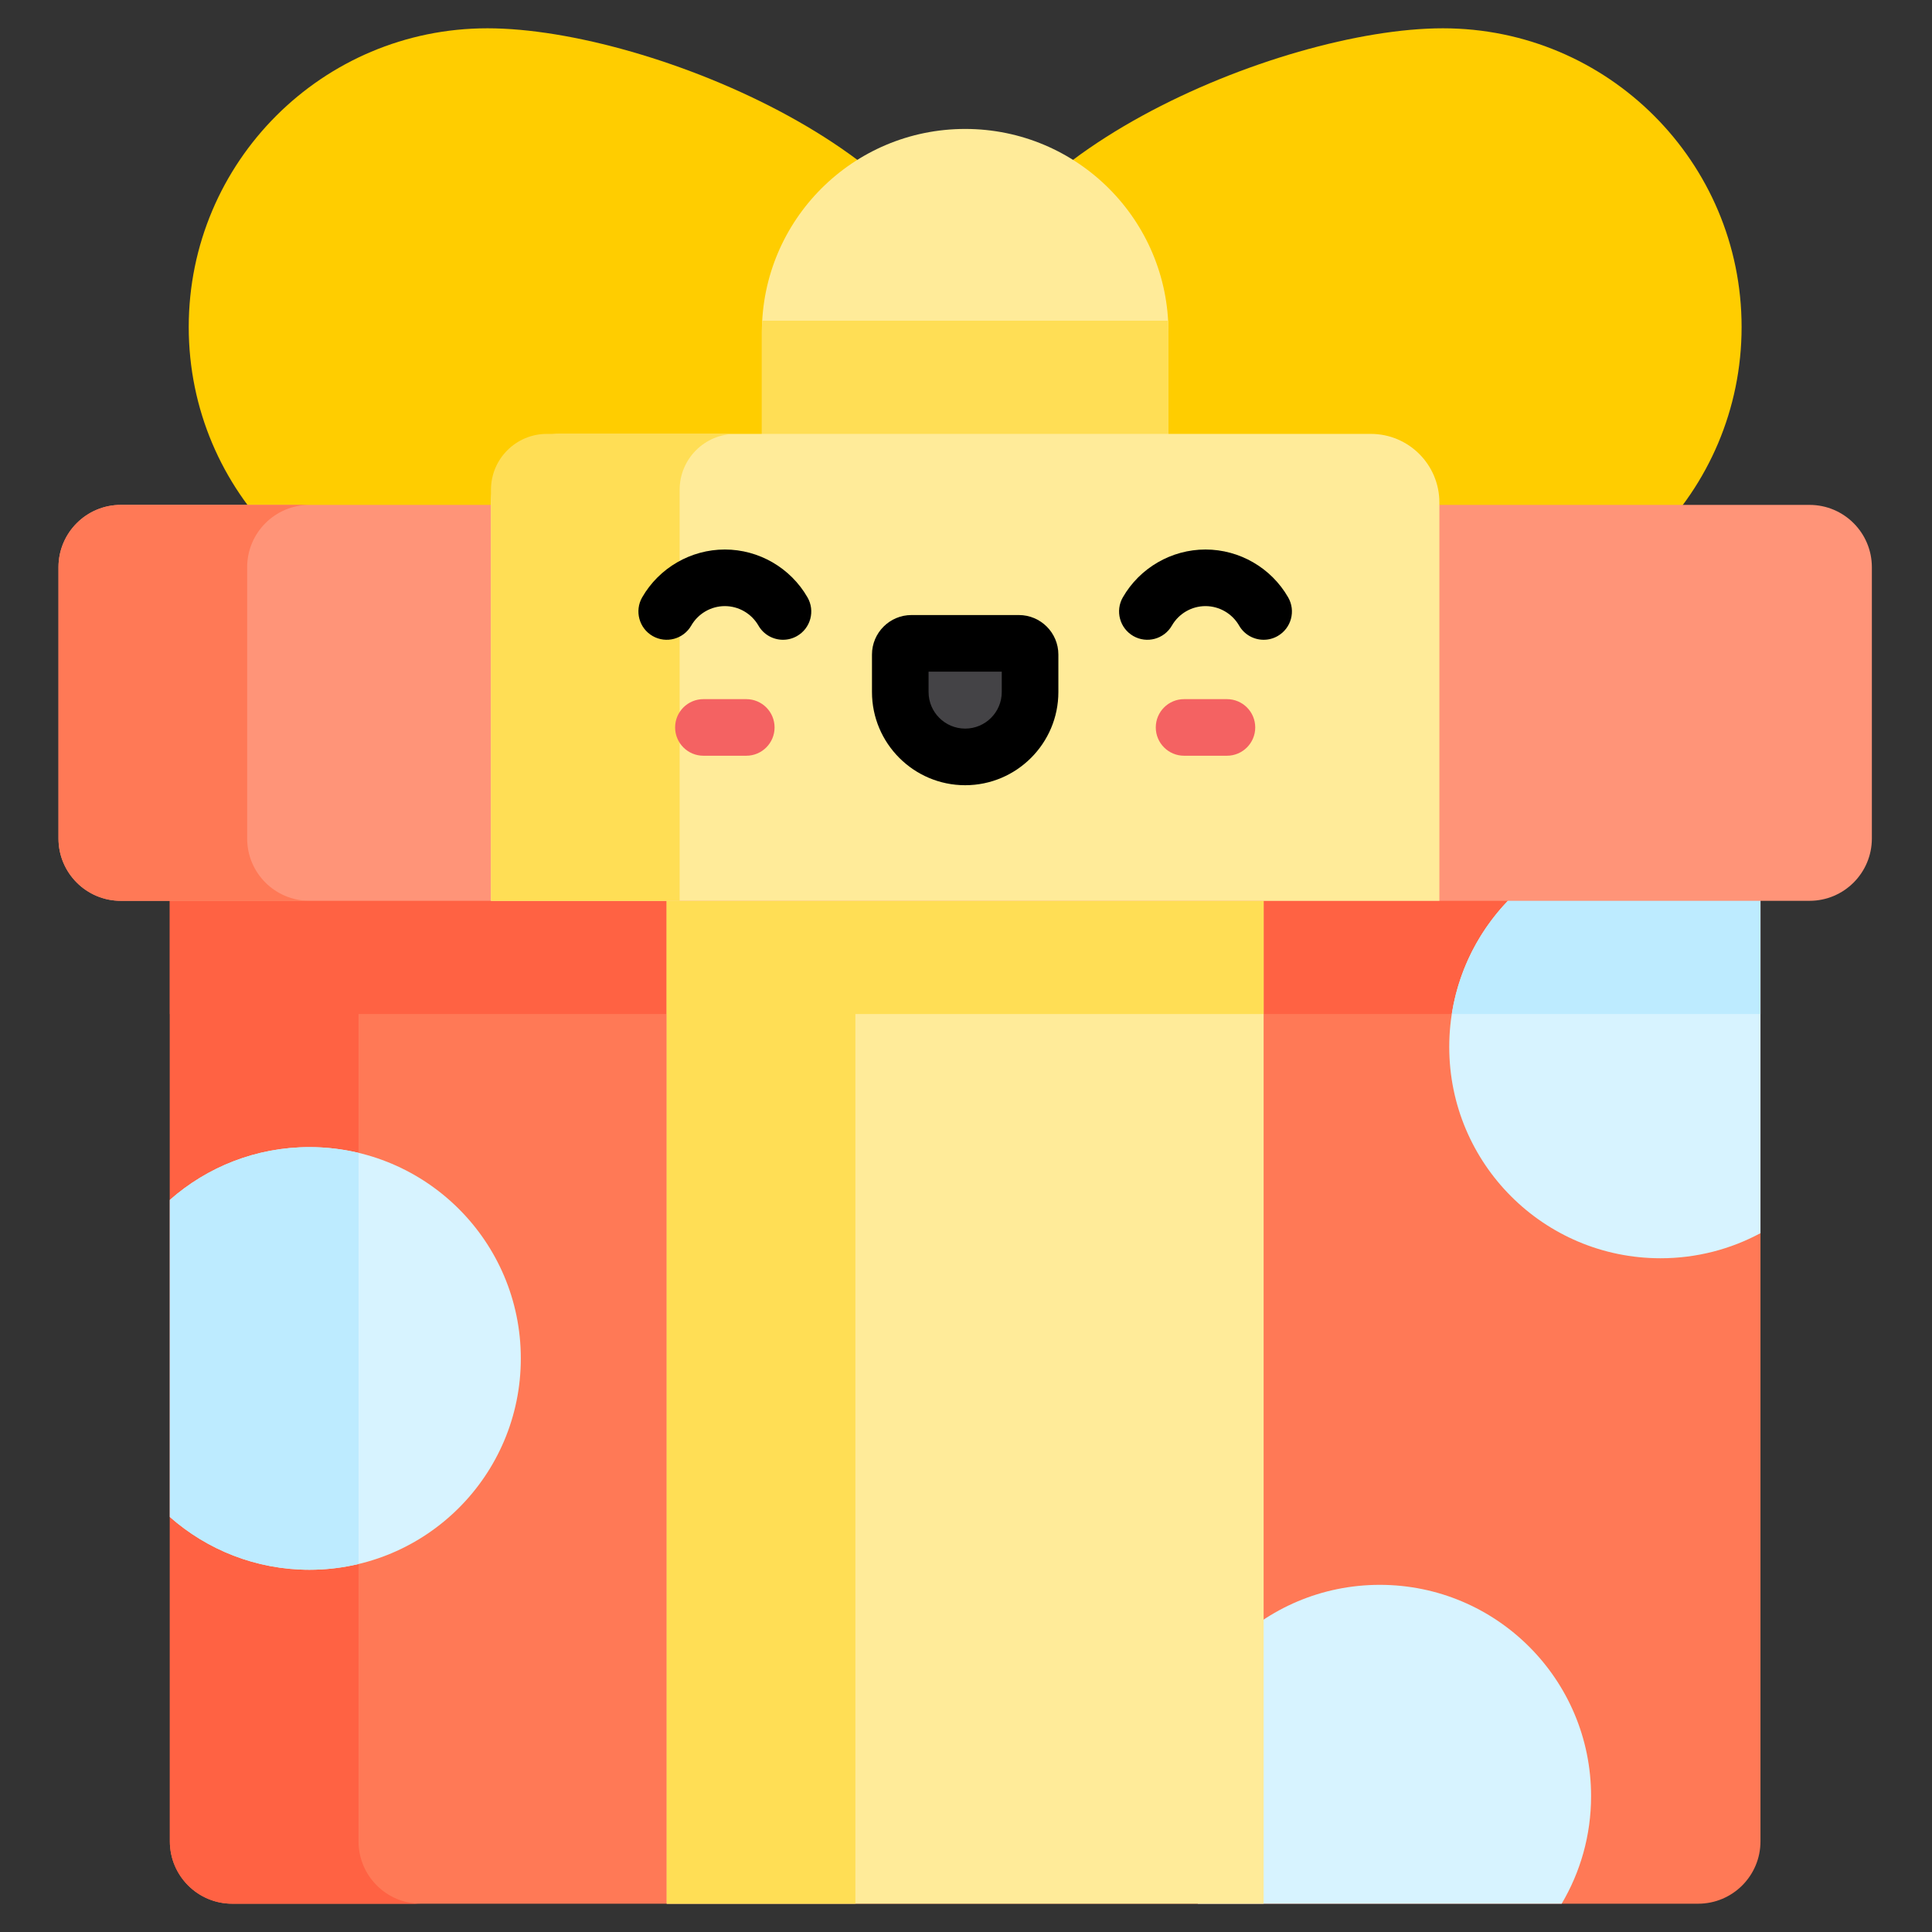 <?xml version="1.0" encoding="UTF-8" standalone="no"?>
<!DOCTYPE svg PUBLIC "-//W3C//DTD SVG 1.1//EN" "http://www.w3.org/Graphics/SVG/1.1/DTD/svg11.dtd">
<svg width="100%" height="100%" viewBox="0 0 96 96" version="1.1" xmlns="http://www.w3.org/2000/svg" xmlns:xlink="http://www.w3.org/1999/xlink" xml:space="preserve" xmlns:serif="http://www.serif.com/" style="fill-rule:evenodd;clip-rule:evenodd;stroke-linejoin:round;stroke-miterlimit:2;">
    <rect x="0" y="0" width="96" height="96" fill="#333333" stroke="none"/>
    <g>
        <path d="M47.959,16.249C47.959,24.445 32.418,31.091 24.22,31.091C16.023,31.091 9.378,24.445 9.378,16.249C9.378,8.052 16.023,1.406 24.221,1.406C32.418,1.406 47.959,8.052 47.959,16.249Z" style="fill:rgb(255,205,0);fill-rule:nonzero;"/>
        <path d="M86.539,16.249C86.539,24.445 79.894,31.091 71.698,31.091C63.5,31.091 47.959,24.445 47.959,16.249C47.959,8.052 63.5,1.406 71.698,1.406C79.894,1.406 86.539,8.052 86.539,16.249Z" style="fill:rgb(255,205,0);fill-rule:nonzero;"/>
        <path d="M58.06,34.92L37.857,34.92L37.857,16.509C37.857,10.93 42.38,6.407 47.959,6.407C53.538,6.407 58.06,10.93 58.06,16.509L58.06,34.92Z" style="fill:rgb(255,235,153);fill-rule:nonzero;"/>
        <path d="M58.06,16.509C58.06,16.316 58.054,16.125 58.043,15.935L37.874,15.935C37.864,16.125 37.857,16.316 37.857,16.509L37.857,34.919L58.06,34.919L58.06,16.509Z" style="fill:rgb(255,222,85);fill-rule:nonzero;"/>
        <path d="M84.379,94.594L11.539,94.594C9.828,94.594 8.44,93.207 8.44,91.496L8.44,38.017C8.44,36.306 9.828,34.919 11.539,34.919L84.379,34.919C86.09,34.919 87.477,36.306 87.477,38.017L87.477,91.496C87.477,93.207 86.09,94.594 84.379,94.594Z" style="fill:rgb(255,121,86);fill-rule:nonzero;"/>
        <path d="M84.379,34.92L11.539,34.92C9.828,34.92 8.44,36.306 8.44,38.017L8.44,50.386L87.477,50.386L87.477,38.017C87.477,36.306 86.09,34.92 84.379,34.92Z" style="fill:rgb(255,98,67);fill-rule:nonzero;"/>
        <path d="M68.561,78.75C62.761,78.75 58.06,83.451 58.06,89.25C58.06,91.202 58.594,93.028 59.523,94.594L77.598,94.594C78.526,93.028 79.06,91.202 79.06,89.25C79.06,83.451 74.359,78.75 68.561,78.75Z" style="fill:rgb(215,243,255);fill-rule:nonzero;"/>
        <path d="M87.477,42.769C85.998,41.974 84.308,41.522 82.512,41.522C76.712,41.522 72.012,46.223 72.012,52.022C72.012,57.821 76.712,62.522 82.512,62.522C84.308,62.522 85.998,62.07 87.477,61.275L87.477,42.769Z" style="fill:rgb(215,243,255);fill-rule:nonzero;"/>
        <path d="M72.139,50.386L87.477,50.386L87.477,42.769C85.998,41.974 84.308,41.522 82.512,41.522C77.269,41.522 72.924,45.365 72.139,50.386Z" style="fill:rgb(189,235,255);fill-rule:nonzero;"/>
        <rect x="33.129" y="34.92" width="29.66" height="59.674" style="fill:rgb(255,235,153);fill-rule:nonzero;"/>
        <rect x="33.129" y="34.92" width="29.66" height="15.467" style="fill:rgb(255,222,85);fill-rule:nonzero;"/>
        <rect x="33.129" y="34.92" width="9.375" height="59.674" style="fill:rgb(255,222,85);fill-rule:nonzero;"/>
        <path d="M17.815,91.496L17.815,38.017C17.815,36.306 19.203,34.919 20.914,34.919L11.539,34.919C9.828,34.919 8.44,36.306 8.44,38.017L8.44,91.496C8.44,93.207 9.828,94.594 11.539,94.594L20.914,94.594C19.203,94.594 17.815,93.207 17.815,91.496Z" style="fill:rgb(255,98,67);fill-rule:nonzero;"/>
        <path d="M89.914,44.761L6.004,44.761C4.293,44.761 2.906,43.375 2.906,41.663L2.906,28.187C2.906,26.476 4.293,25.088 6.004,25.088L89.914,25.088C91.625,25.088 93.012,26.475 93.012,28.187L93.012,41.663C93.012,43.375 91.625,44.761 89.914,44.761Z" style="fill:rgb(255,148,120);fill-rule:nonzero;"/>
        <path d="M12.281,41.664L12.281,28.187C12.281,26.476 13.668,25.088 15.379,25.088L6.004,25.088C4.293,25.088 2.906,26.476 2.906,28.187L2.906,41.664C2.906,43.375 4.293,44.761 6.004,44.761L15.379,44.761C13.669,44.761 12.281,43.375 12.281,41.664Z" style="fill:rgb(255,121,86);fill-rule:nonzero;"/>
        <path d="M71.522,44.761L24.396,44.761L24.396,24.968C24.396,23.085 25.922,21.56 27.804,21.56L68.114,21.56C69.995,21.56 71.522,23.085 71.522,24.968L71.522,44.761Z" style="fill:rgb(255,235,153);fill-rule:nonzero;"/>
        <path d="M47.959,37.611C46.178,37.611 44.734,36.166 44.734,34.386L44.734,32.525C44.734,32.216 44.984,31.967 45.292,31.967L50.626,31.967C50.934,31.967 51.183,32.216 51.183,32.525L51.183,34.386C51.183,36.166 49.74,37.611 47.959,37.611Z" style="fill:rgb(68,67,70);fill-rule:nonzero;"/>
        <path d="M36.549,21.56L27.174,21.56C25.64,21.56 24.396,22.803 24.396,24.338L24.396,44.761L33.771,44.761L33.771,24.338C33.771,22.803 35.015,21.56 36.549,21.56Z" style="fill:rgb(255,222,85);fill-rule:nonzero;"/>
        <path d="M15.379,57C12.719,57 10.291,57.991 8.441,59.622L8.441,75.377C10.291,77.008 12.719,78 15.379,78C21.178,78 25.879,73.299 25.879,67.5C25.879,61.701 21.178,57 15.379,57Z" style="fill:rgb(215,243,255);fill-rule:nonzero;"/>
        <path d="M17.815,77.713L17.815,57.287C17.033,57.101 16.218,57 15.379,57C12.719,57 10.291,57.991 8.441,59.622L8.441,75.377C10.291,77.008 12.719,78 15.379,78C16.218,78 17.033,77.899 17.815,77.713Z" style="fill:rgb(189,235,255);fill-rule:nonzero;"/>
        <path d="M59.9,27.305C58.21,27.305 56.636,28.216 55.793,29.682C55.406,30.356 55.639,31.215 56.312,31.603C56.985,31.99 57.844,31.758 58.231,31.084C58.574,30.488 59.213,30.117 59.9,30.117C60.587,30.117 61.227,30.488 61.57,31.084C61.83,31.537 62.303,31.79 62.79,31.79C63.028,31.79 63.269,31.73 63.489,31.603C64.163,31.216 64.395,30.356 64.008,29.683C63.165,28.216 61.591,27.305 59.9,27.305Z" style="fill-rule:nonzero;"/>
        <path d="M36.017,27.305C34.326,27.305 32.753,28.216 31.909,29.682C31.523,30.356 31.755,31.215 32.428,31.603C33.101,31.99 33.961,31.758 34.348,31.084C34.691,30.488 35.331,30.117 36.017,30.117C36.704,30.117 37.343,30.488 37.686,31.084C37.946,31.537 38.419,31.79 38.906,31.79C39.144,31.79 39.385,31.73 39.606,31.603C40.28,31.216 40.512,30.356 40.124,29.683C39.281,28.216 37.707,27.305 36.017,27.305Z" style="fill-rule:nonzero;"/>
        <path d="M50.626,30.561L45.292,30.561C44.209,30.561 43.328,31.441 43.328,32.525L43.328,34.386C43.328,36.939 45.405,39.017 47.959,39.017C50.512,39.017 52.59,36.939 52.59,34.386L52.59,32.525C52.589,31.441 51.709,30.561 50.626,30.561ZM49.777,34.386C49.777,35.388 48.962,36.204 47.959,36.204C46.956,36.204 46.14,35.388 46.14,34.386L46.14,33.374L49.777,33.374L49.777,34.386Z" style="fill-rule:nonzero;"/>
        <path d="M60.965,37.552L58.836,37.552C58.06,37.552 57.43,36.922 57.43,36.146C57.43,35.369 58.06,34.74 58.836,34.74L60.965,34.74C61.742,34.74 62.372,35.369 62.372,36.146C62.372,36.922 61.742,37.552 60.965,37.552Z" style="fill:rgb(244,98,98);fill-rule:nonzero;"/>
        <path d="M37.082,37.552L34.953,37.552C34.176,37.552 33.546,36.922 33.546,36.146C33.546,35.369 34.176,34.74 34.953,34.74L37.082,34.74C37.858,34.74 38.488,35.369 38.488,36.146C38.488,36.922 37.858,37.552 37.082,37.552Z" style="fill:rgb(244,98,98);fill-rule:nonzero;"/>
    </g>
</svg>
